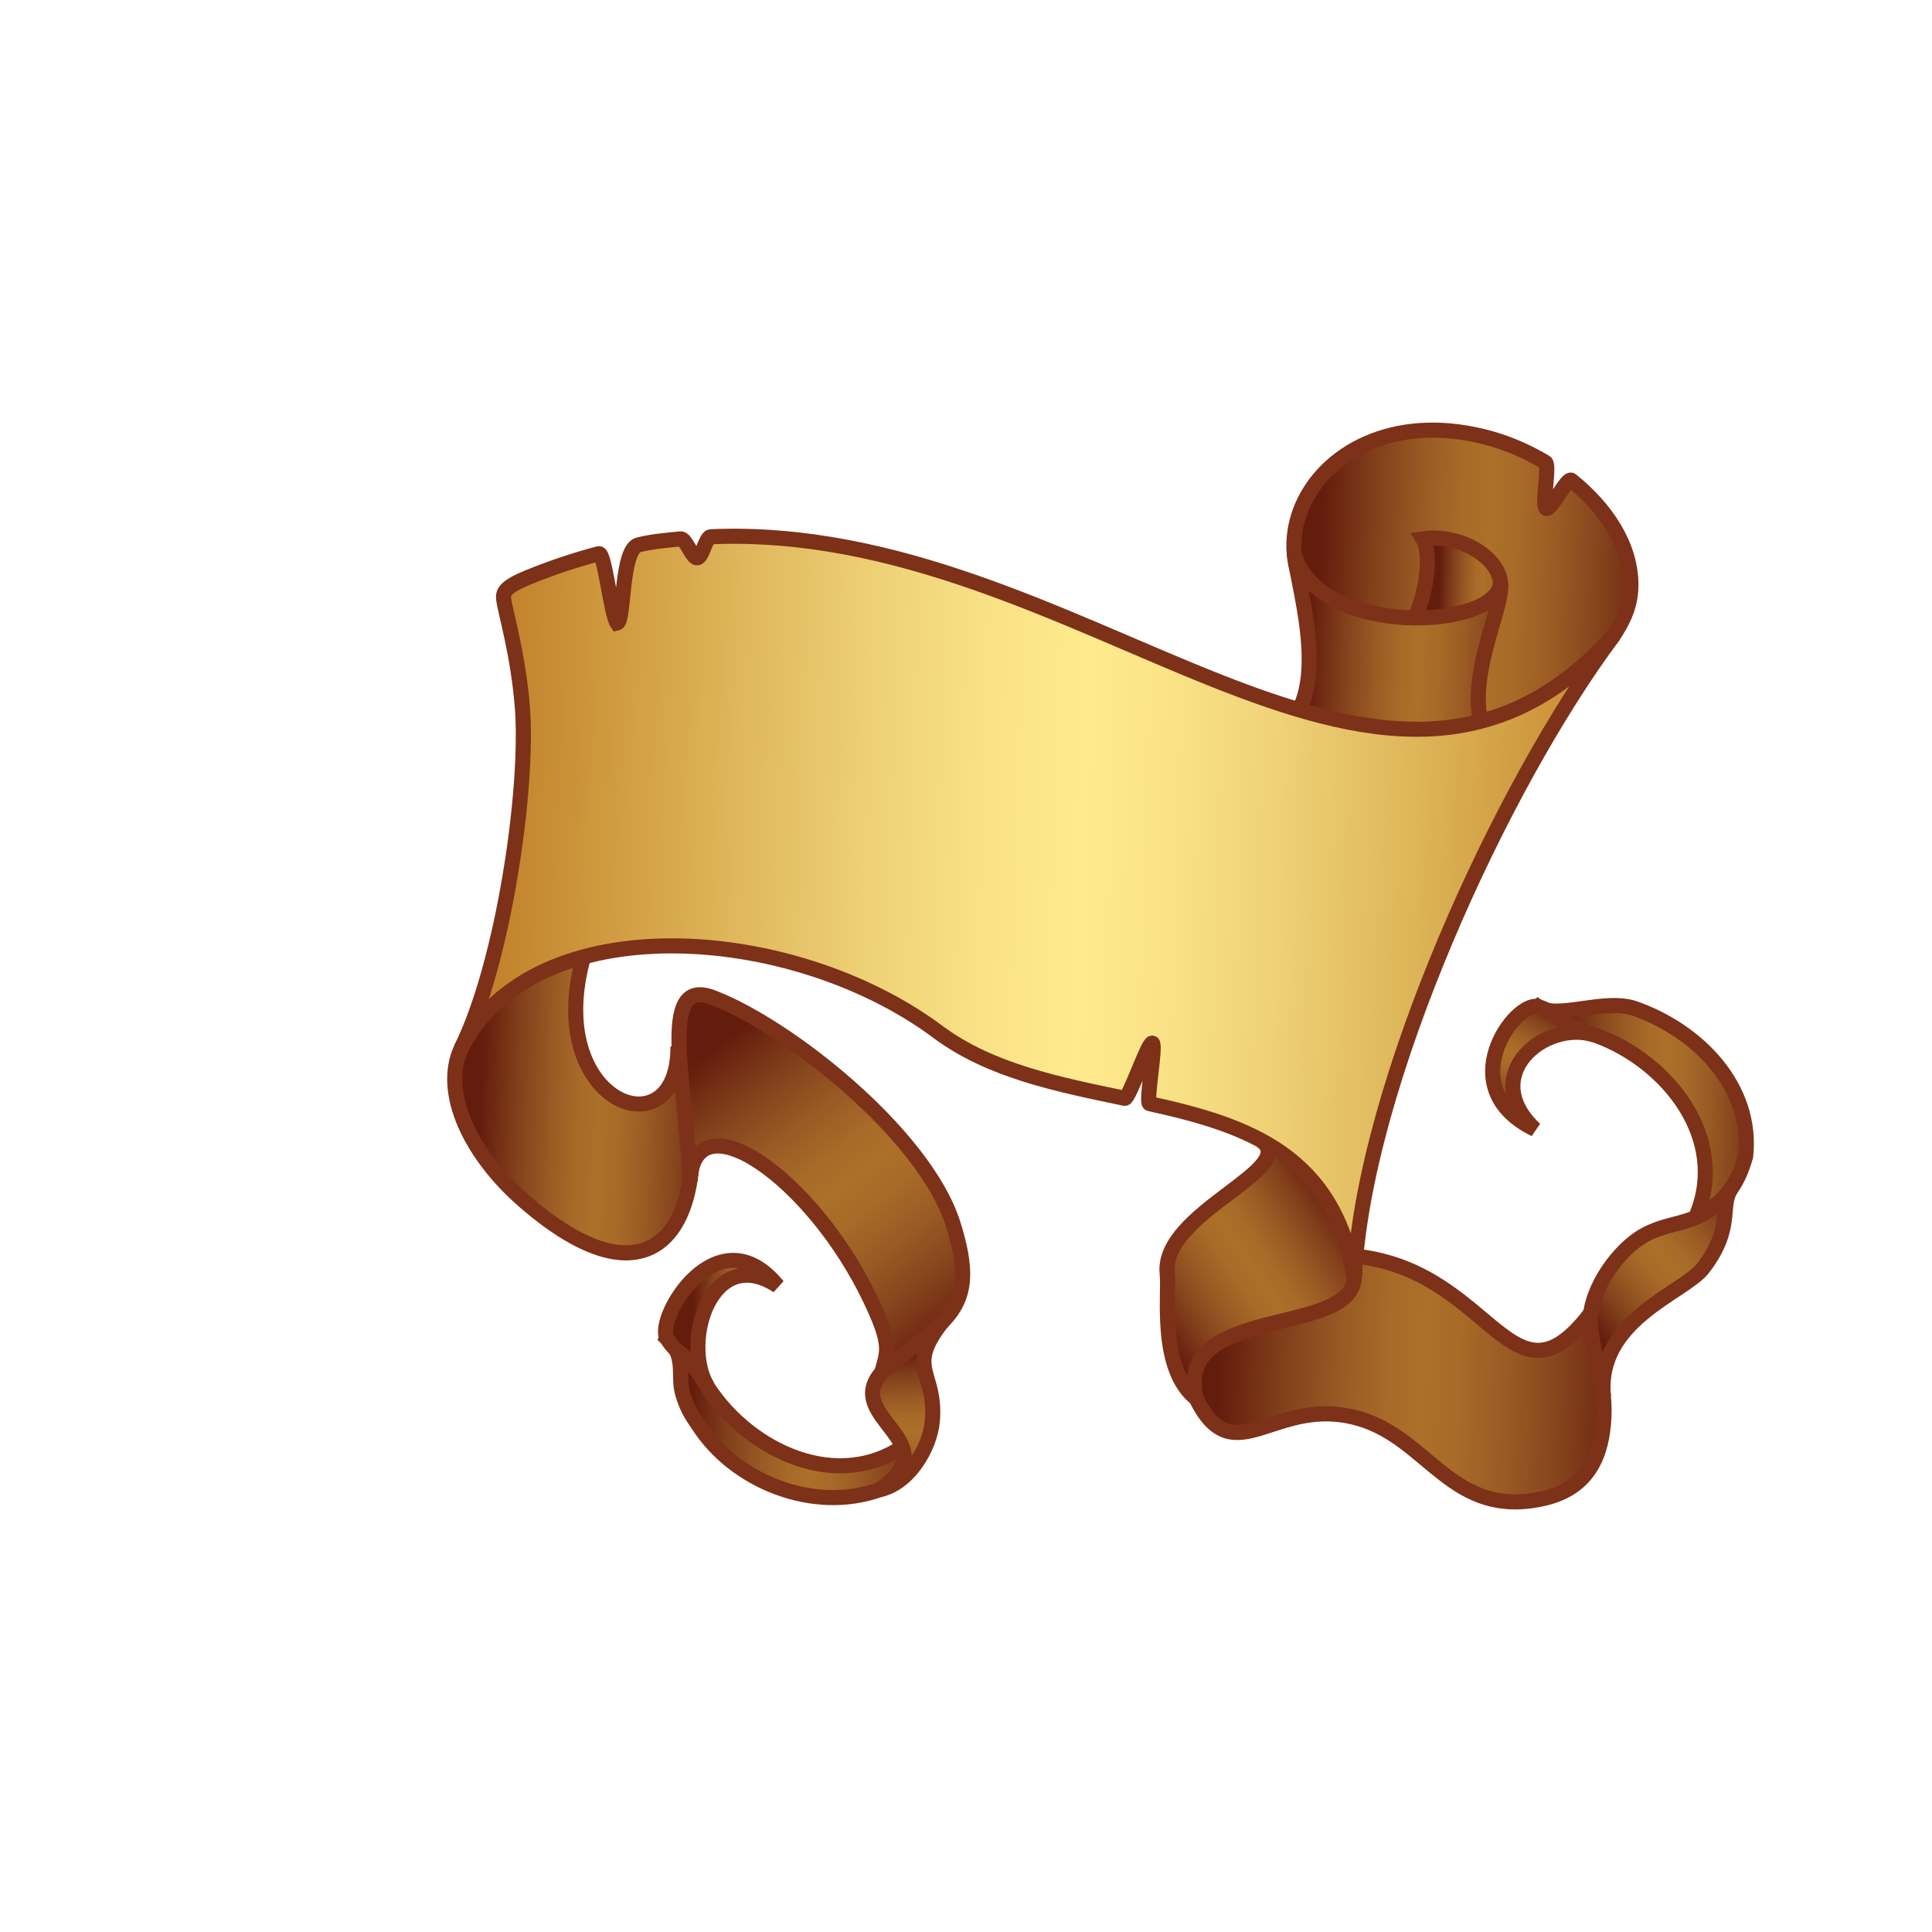 <?xml version="1.0" encoding="utf-8"?>
<!-- Generator: Adobe Illustrator 14.0.0, SVG Export Plug-In . SVG Version: 6.00 Build 43363)  -->
<!DOCTYPE svg PUBLIC "-//W3C//DTD SVG 1.1//EN" "http://www.w3.org/Graphics/SVG/1.1/DTD/svg11.dtd">
<svg version="1.1" id="Layer_1" xmlns="http://www.w3.org/2000/svg" xmlns:xlink="http://www.w3.org/1999/xlink" x="0px" y="0px"
	 width="64px" height="64px" viewBox="0 0 64 64" enable-background="new 0 0 64 64" xml:space="preserve">
<g>
	
		<linearGradient id="SVGID_1_" gradientUnits="userSpaceOnUse" x1="1767.725" y1="-183.669" x2="1775.677" y2="-183.669" gradientTransform="matrix(1 0.032 0.032 -1 -1745.942 -203.527)">
		<stop  offset="0" style="stop-color:#641C0C"/>
		<stop  offset="0.021" style="stop-color:#68210F"/>
		<stop  offset="0.168" style="stop-color:#84421C"/>
		<stop  offset="0.301" style="stop-color:#9A5B24"/>
		<stop  offset="0.414" style="stop-color:#A86B28"/>
		<stop  offset="0.494" style="stop-color:#AD7029"/>
		<stop  offset="0.577" style="stop-color:#A86B28"/>
		<stop  offset="0.69" style="stop-color:#9B5C24"/>
		<stop  offset="0.82" style="stop-color:#87451D"/>
		<stop  offset="0.962" style="stop-color:#6C2511"/>
		<stop  offset="1" style="stop-color:#641C0C"/>
	</linearGradient>
	<path fill="url(#SVGID_1_)" stroke="#7D3118" stroke-width="0.5" d="M19.329,31.697c-1.371,4.888,3.163,6.512,3.129,2.969
		c1.436,5.23-0.33,9.283-5.111,5.109c-1.756-1.531-2.745-3.584-2.07-5.045C16.571,32.139,18.461,31.658,19.329,31.697L19.329,31.697
		z"/>
	
		<linearGradient id="SVGID_2_" gradientUnits="userSpaceOnUse" x1="1794.946" y1="-165.812" x2="1806.149" y2="-165.812" gradientTransform="matrix(1 0.032 0.032 -1 -1745.942 -203.527)">
		<stop  offset="0" style="stop-color:#641C0C"/>
		<stop  offset="0.021" style="stop-color:#68210F"/>
		<stop  offset="0.168" style="stop-color:#84421C"/>
		<stop  offset="0.301" style="stop-color:#9A5B24"/>
		<stop  offset="0.414" style="stop-color:#A86B28"/>
		<stop  offset="0.494" style="stop-color:#AD7029"/>
		<stop  offset="0.577" style="stop-color:#A86B28"/>
		<stop  offset="0.69" style="stop-color:#9B5C24"/>
		<stop  offset="0.82" style="stop-color:#87451D"/>
		<stop  offset="0.962" style="stop-color:#6C2511"/>
		<stop  offset="1" style="stop-color:#641C0C"/>
	</linearGradient>
	<path fill="url(#SVGID_2_)" stroke="#7D3118" stroke-width="0.5" d="M50.857,23.537c-3.166,2.445-6.035,1.734-5.004-1.859
		c-5.707-2.236-2.537-8.886,3.564-7.141c0.598,0.171,1.206,0.438,1.777,0.778c0.147,0.09-0.121,1.426,0.022,1.524
		c0.144,0.1,0.699-1.037,0.835-0.929c1.151,0.923,1.991,2.166,1.975,3.504c-0.01,0.739-0.332,1.255-0.563,1.617
		C52.943,21.708,52.275,22.259,50.857,23.537L50.857,23.537z"/>
	
		<linearGradient id="SVGID_3_" gradientUnits="userSpaceOnUse" x1="1798.906" y1="-165.65" x2="1801.83" y2="-165.65" gradientTransform="matrix(1 0.032 0.032 -1 -1745.942 -203.527)">
		<stop  offset="0" style="stop-color:#641C0C"/>
		<stop  offset="0.021" style="stop-color:#68210F"/>
		<stop  offset="0.168" style="stop-color:#84421C"/>
		<stop  offset="0.301" style="stop-color:#9A5B24"/>
		<stop  offset="0.414" style="stop-color:#A86B28"/>
		<stop  offset="0.494" style="stop-color:#AD7029"/>
		<stop  offset="0.577" style="stop-color:#A86B28"/>
		<stop  offset="0.69" style="stop-color:#9B5C24"/>
		<stop  offset="0.82" style="stop-color:#87451D"/>
		<stop  offset="0.962" style="stop-color:#6C2511"/>
		<stop  offset="1" style="stop-color:#641C0C"/>
	</linearGradient>
	<path fill="url(#SVGID_3_)" stroke="#7D3118" stroke-width="0.5" d="M48.371,21.103c-1.003-0.435-1.174-0.367-1.633-0.383
		c0.439-0.724,0.746-2.298,0.394-2.869c1.269-0.187,2.58,0.652,2.575,1.52c-0.001,0.215-0.128,0.363-0.221,0.468
		C49.279,20.031,48.936,20.737,48.371,21.103L48.371,21.103z"/>
	
		<linearGradient id="SVGID_4_" gradientUnits="userSpaceOnUse" x1="1794.645" y1="-167.983" x2="1802.082" y2="-167.983" gradientTransform="matrix(1 0.032 0.032 -1 -1745.942 -203.527)">
		<stop  offset="0" style="stop-color:#641C0C"/>
		<stop  offset="0.021" style="stop-color:#68210F"/>
		<stop  offset="0.168" style="stop-color:#84421C"/>
		<stop  offset="0.301" style="stop-color:#9A5B24"/>
		<stop  offset="0.414" style="stop-color:#A86B28"/>
		<stop  offset="0.494" style="stop-color:#AD7029"/>
		<stop  offset="0.577" style="stop-color:#A86B28"/>
		<stop  offset="0.69" style="stop-color:#9B5C24"/>
		<stop  offset="0.82" style="stop-color:#87451D"/>
		<stop  offset="0.962" style="stop-color:#6C2511"/>
		<stop  offset="1" style="stop-color:#641C0C"/>
	</linearGradient>
	<path fill="url(#SVGID_4_)" stroke="#7D3118" stroke-width="0.5" d="M42.361,24.275c1.027,0.406,6.723,0.383,7.414,0.864
		c-1.84-1.644,0.066-4.839-0.065-5.829c-0.126,1.56-6.03,1.821-6.833-0.956C43.046,19.673,44.152,23.106,42.361,24.275
		L42.361,24.275z"/>
	
		<linearGradient id="SVGID_5_" gradientUnits="userSpaceOnUse" x1="1792.445" y1="-191.859" x2="1806.134" y2="-191.859" gradientTransform="matrix(1 0.032 0.032 -1 -1745.942 -203.527)">
		<stop  offset="0" style="stop-color:#641C0C"/>
		<stop  offset="0.021" style="stop-color:#68210F"/>
		<stop  offset="0.168" style="stop-color:#84421C"/>
		<stop  offset="0.301" style="stop-color:#9A5B24"/>
		<stop  offset="0.414" style="stop-color:#A86B28"/>
		<stop  offset="0.494" style="stop-color:#AD7029"/>
		<stop  offset="0.577" style="stop-color:#A86B28"/>
		<stop  offset="0.69" style="stop-color:#9B5C24"/>
		<stop  offset="0.82" style="stop-color:#87451D"/>
		<stop  offset="0.962" style="stop-color:#6C2511"/>
		<stop  offset="1" style="stop-color:#641C0C"/>
	</linearGradient>
	<path fill="url(#SVGID_5_)" stroke="#7D3118" stroke-width="0.5" d="M51.143,49.637c1.524-0.351,1.93-1.494,1.989-2.691
		c0.062-1.184-0.461-2.926-0.465-3.41c-2.772,3.594-3.304-2.061-8.629-1.96c-2.14,0.844-5.276,3.004-4.414,4.751
		c1.26,2.551,2.592-0.146,5.403,0.669C47.357,47.67,48.109,50.333,51.143,49.637L51.143,49.637z"/>
	
		<linearGradient id="SVGID_6_" gradientUnits="userSpaceOnUse" x1="1796.6" y1="-186.267" x2="1790.59" y2="-190.572" gradientTransform="matrix(1 0.032 0.032 -1 -1745.942 -203.527)">
		<stop  offset="0" style="stop-color:#641C0C"/>
		<stop  offset="0.021" style="stop-color:#68210F"/>
		<stop  offset="0.168" style="stop-color:#84421C"/>
		<stop  offset="0.301" style="stop-color:#9A5B24"/>
		<stop  offset="0.414" style="stop-color:#A86B28"/>
		<stop  offset="0.494" style="stop-color:#AD7029"/>
		<stop  offset="0.577" style="stop-color:#A86B28"/>
		<stop  offset="0.69" style="stop-color:#9B5C24"/>
		<stop  offset="0.82" style="stop-color:#87451D"/>
		<stop  offset="0.962" style="stop-color:#6C2511"/>
		<stop  offset="1" style="stop-color:#641C0C"/>
	</linearGradient>
	<path fill="url(#SVGID_6_)" stroke="#7D3118" stroke-width="0.5" d="M38.665,42.201c0.078,0.617-0.293,3.126,0.957,4.124
		c-0.743-3.119,5.151-2.032,5.239-3.995c0.113-0.719-0.407-2.126-1.164-3.133c-0.625-0.834-1.44-1.34-1.932-1.426
		C43.113,38.723,38.436,40.167,38.665,42.201L38.665,42.201z"/>
	
		<linearGradient id="SVGID_7_" gradientUnits="userSpaceOnUse" x1="1775.024" y1="-193.778" x2="1783.111" y2="-193.778" gradientTransform="matrix(1 0.032 0.032 -1 -1745.942 -203.527)">
		<stop  offset="0" style="stop-color:#641C0C"/>
		<stop  offset="0.021" style="stop-color:#68210F"/>
		<stop  offset="0.168" style="stop-color:#84421C"/>
		<stop  offset="0.301" style="stop-color:#9A5B24"/>
		<stop  offset="0.414" style="stop-color:#A86B28"/>
		<stop  offset="0.494" style="stop-color:#AD7029"/>
		<stop  offset="0.577" style="stop-color:#A86B28"/>
		<stop  offset="0.69" style="stop-color:#9B5C24"/>
		<stop  offset="0.82" style="stop-color:#87451D"/>
		<stop  offset="0.962" style="stop-color:#6C2511"/>
		<stop  offset="1" style="stop-color:#641C0C"/>
	</linearGradient>
	<path fill="url(#SVGID_7_)" stroke="#7D3118" stroke-width="0.5" d="M22.091,44.33c0.652,0.576,0.355,1.251,0.515,1.811
		c0.157,0.559,0.358,0.805,0.532,1.071c1.21,1.879,3.823,2.911,5.986,2.14c0.875-0.48,0.732-0.527,0.947-1.541
		c-2.27,1.684-5.215,0.27-6.59-1.802C23.073,45.395,22.521,43.527,22.091,44.33L22.091,44.33z"/>
	
		<linearGradient id="SVGID_8_" gradientUnits="userSpaceOnUse" x1="1783.135" y1="-191.139" x2="1783.583" y2="-196.519" gradientTransform="matrix(1 0.032 0.032 -1 -1745.942 -203.527)">
		<stop  offset="0" style="stop-color:#641C0C"/>
		<stop  offset="0.021" style="stop-color:#68210F"/>
		<stop  offset="0.168" style="stop-color:#84421C"/>
		<stop  offset="0.301" style="stop-color:#9A5B24"/>
		<stop  offset="0.414" style="stop-color:#A86B28"/>
		<stop  offset="0.494" style="stop-color:#AD7029"/>
		<stop  offset="0.577" style="stop-color:#A86B28"/>
		<stop  offset="0.69" style="stop-color:#9B5C24"/>
		<stop  offset="0.82" style="stop-color:#87451D"/>
		<stop  offset="0.962" style="stop-color:#6C2511"/>
		<stop  offset="1" style="stop-color:#641C0C"/>
	</linearGradient>
	<path fill="url(#SVGID_8_)" stroke="#7D3118" stroke-width="0.5" d="M29.124,49.352c2.364-1.59-1.236-2.383,0.082-3.887
		c0.761-0.876,1.295-1.313,2.337-2.07c-1.728,1.955-0.507,1.908-0.658,3.672C30.811,47.943,30.114,49.148,29.124,49.352
		L29.124,49.352z"/>
	
		<linearGradient id="SVGID_9_" gradientUnits="userSpaceOnUse" x1="1775.713" y1="-181.181" x2="1783.696" y2="-190.868" gradientTransform="matrix(1 0.032 0.032 -1 -1745.942 -203.527)">
		<stop  offset="0" style="stop-color:#641C0C"/>
		<stop  offset="0.021" style="stop-color:#68210F"/>
		<stop  offset="0.168" style="stop-color:#84421C"/>
		<stop  offset="0.301" style="stop-color:#9A5B24"/>
		<stop  offset="0.414" style="stop-color:#A86B28"/>
		<stop  offset="0.494" style="stop-color:#AD7029"/>
		<stop  offset="0.577" style="stop-color:#A86B28"/>
		<stop  offset="0.69" style="stop-color:#9B5C24"/>
		<stop  offset="0.82" style="stop-color:#87451D"/>
		<stop  offset="0.962" style="stop-color:#6C2511"/>
		<stop  offset="1" style="stop-color:#641C0C"/>
	</linearGradient>
	<path fill="url(#SVGID_9_)" stroke="#7D3118" stroke-width="0.5" d="M23.603,33.041c2.531,0.963,7.039,4.559,7.971,7.509
		c0.924,2.927-0.277,3.106-2.367,4.915c0.193-0.706,0.354-0.895-0.385-2.443c-1.918-4.015-5.82-6.729-5.969-3.885
		C22.758,35.986,21.745,32.334,23.603,33.041L23.603,33.041z"/>
	
		<linearGradient id="SVGID_10_" gradientUnits="userSpaceOnUse" x1="1774.972" y1="-190.779" x2="1778.64" y2="-190.779" gradientTransform="matrix(1 0.032 0.032 -1 -1745.942 -203.527)">
		<stop  offset="0" style="stop-color:#641C0C"/>
		<stop  offset="0.021" style="stop-color:#68210F"/>
		<stop  offset="0.168" style="stop-color:#84421C"/>
		<stop  offset="0.301" style="stop-color:#9A5B24"/>
		<stop  offset="0.414" style="stop-color:#A86B28"/>
		<stop  offset="0.494" style="stop-color:#AD7029"/>
		<stop  offset="0.577" style="stop-color:#A86B28"/>
		<stop  offset="0.69" style="stop-color:#9B5C24"/>
		<stop  offset="0.82" style="stop-color:#87451D"/>
		<stop  offset="0.962" style="stop-color:#6C2511"/>
		<stop  offset="1" style="stop-color:#641C0C"/>
	</linearGradient>
	<path fill="url(#SVGID_10_)" stroke="#7D3118" stroke-width="0.5" d="M25.763,42.598c-1.977-2.414-4.052,1.043-3.672,1.732
		c0.355,0.604,0.598,0.382,1.338,1.592C22.547,44.413,23.603,41.167,25.763,42.598L25.763,42.598z"/>
	
		<linearGradient id="SVGID_11_" gradientUnits="userSpaceOnUse" x1="1803.384" y1="-182.766" x2="1810.562" y2="-182.766" gradientTransform="matrix(1 0.032 0.032 -1 -1745.942 -203.527)">
		<stop  offset="0" style="stop-color:#641C0C"/>
		<stop  offset="0.021" style="stop-color:#68210F"/>
		<stop  offset="0.168" style="stop-color:#84421C"/>
		<stop  offset="0.301" style="stop-color:#9A5B24"/>
		<stop  offset="0.414" style="stop-color:#A86B28"/>
		<stop  offset="0.494" style="stop-color:#AD7029"/>
		<stop  offset="0.577" style="stop-color:#A86B28"/>
		<stop  offset="0.69" style="stop-color:#9B5C24"/>
		<stop  offset="0.82" style="stop-color:#87451D"/>
		<stop  offset="0.962" style="stop-color:#6C2511"/>
		<stop  offset="1" style="stop-color:#641C0C"/>
	</linearGradient>
	<path fill="url(#SVGID_11_)" stroke="#7D3118" stroke-width="0.5" d="M50.95,33.348c0.629,0.442,2.2-0.293,3.209,0.063
		c2.106,0.743,3.918,2.606,3.668,4.892c-0.269,0.961-0.711,1.561-1.647,2.004c1.112-2.598-0.943-5.136-3.275-5.994
		C52.212,34.057,50.27,33.95,50.95,33.348L50.95,33.348z"/>
	
		<linearGradient id="SVGID_12_" gradientUnits="userSpaceOnUse" x1="1804.242" y1="-179.688" x2="1802.269" y2="-183.455" gradientTransform="matrix(1 0.032 0.032 -1 -1745.942 -203.527)">
		<stop  offset="0" style="stop-color:#641C0C"/>
		<stop  offset="0.021" style="stop-color:#68210F"/>
		<stop  offset="0.168" style="stop-color:#84421C"/>
		<stop  offset="0.301" style="stop-color:#9A5B24"/>
		<stop  offset="0.414" style="stop-color:#A86B28"/>
		<stop  offset="0.494" style="stop-color:#AD7029"/>
		<stop  offset="0.577" style="stop-color:#A86B28"/>
		<stop  offset="0.69" style="stop-color:#9B5C24"/>
		<stop  offset="0.82" style="stop-color:#87451D"/>
		<stop  offset="0.962" style="stop-color:#6C2511"/>
		<stop  offset="1" style="stop-color:#641C0C"/>
	</linearGradient>
	<path fill="url(#SVGID_12_)" stroke="#7D3118" stroke-width="0.5" d="M50.848,37.41c-2.807-1.364-0.656-4.273,0.104-4.063
		c0.669,0.205,0.509,0.491,1.857,0.932C51.137,33.771,48.956,35.639,50.848,37.41L50.848,37.41z"/>
	
		<linearGradient id="SVGID_13_" gradientUnits="userSpaceOnUse" x1="1805.515" y1="-190.598" x2="1810.448" y2="-186.203" gradientTransform="matrix(1 0.032 0.032 -1 -1745.942 -203.527)">
		<stop  offset="0" style="stop-color:#641C0C"/>
		<stop  offset="0.021" style="stop-color:#68210F"/>
		<stop  offset="0.168" style="stop-color:#84421C"/>
		<stop  offset="0.301" style="stop-color:#9A5B24"/>
		<stop  offset="0.414" style="stop-color:#A86B28"/>
		<stop  offset="0.494" style="stop-color:#AD7029"/>
		<stop  offset="0.577" style="stop-color:#A86B28"/>
		<stop  offset="0.69" style="stop-color:#9B5C24"/>
		<stop  offset="0.82" style="stop-color:#87451D"/>
		<stop  offset="0.962" style="stop-color:#6C2511"/>
		<stop  offset="1" style="stop-color:#641C0C"/>
	</linearGradient>
	<path fill="url(#SVGID_13_)" stroke="#7D3118" stroke-width="0.5" d="M52.688,43.975c0.08,0.616,0.264,1.424,0.43,2.301
		c-0.266-2.547,2.667-3.446,3.297-4.264c1.041-1.355,0.531-2.057,0.936-2.639c-1.063,1.393-1.992,0.945-3.055,1.652
		C53.501,41.555,52.563,42.878,52.688,43.975L52.688,43.975z"/>
	
		<linearGradient id="SVGID_14_" gradientUnits="userSpaceOnUse" x1="1767.908" y1="-176.65" x2="1805.641" y2="-176.65" gradientTransform="matrix(1 0.032 0.032 -1 -1745.942 -203.527)">
		<stop  offset="0" style="stop-color:#C1812B"/>
		<stop  offset="0.089" style="stop-color:#CE983D"/>
		<stop  offset="0.217" style="stop-color:#E0B85D"/>
		<stop  offset="0.336" style="stop-color:#EFD277"/>
		<stop  offset="0.439" style="stop-color:#FAE387"/>
		<stop  offset="0.516" style="stop-color:#FFEA8D"/>
		<stop  offset="0.588" style="stop-color:#FAE387"/>
		<stop  offset="0.686" style="stop-color:#EFD176"/>
		<stop  offset="0.8" style="stop-color:#DFB75B"/>
		<stop  offset="0.924" style="stop-color:#CD953B"/>
		<stop  offset="1" style="stop-color:#C1812B"/>
	</linearGradient>
	<path fill="url(#SVGID_14_)" stroke="#7D3118" stroke-width="0.5" d="M17.51,19.12c0.788-0.32,1.564-0.578,2.327-0.778
		c0.193-0.051,0.398,1.985,0.605,2.298c0.246-0.056,0.121-2.446,0.713-2.592c0.462-0.114,0.933-0.151,1.393-0.197
		c0.168-0.017,0.382,0.641,0.548,0.629c0.167-0.012,0.285-0.692,0.45-0.7c12.343-0.521,22.036,12.027,29.921,3.253
		c-3.749,4.992-8.306,14.962-8.604,21.298c-0.67-4.093-3.569-5.065-6.781-5.771c-0.137-0.031,0.225-1.978,0.088-2.006
		c-0.137-0.029-0.773,1.858-0.911,1.83c-2.188-0.459-4.442-0.9-6.185-2.199c-4.863-3.626-13.414-4.162-15.796,0.547
		c1.404-2.861,2.24-8.605,2.025-11.312c-0.146-1.829-0.588-3.209-0.622-3.608C16.659,19.572,16.841,19.392,17.51,19.12L17.51,19.12z
		"/>
</g>
</svg>
